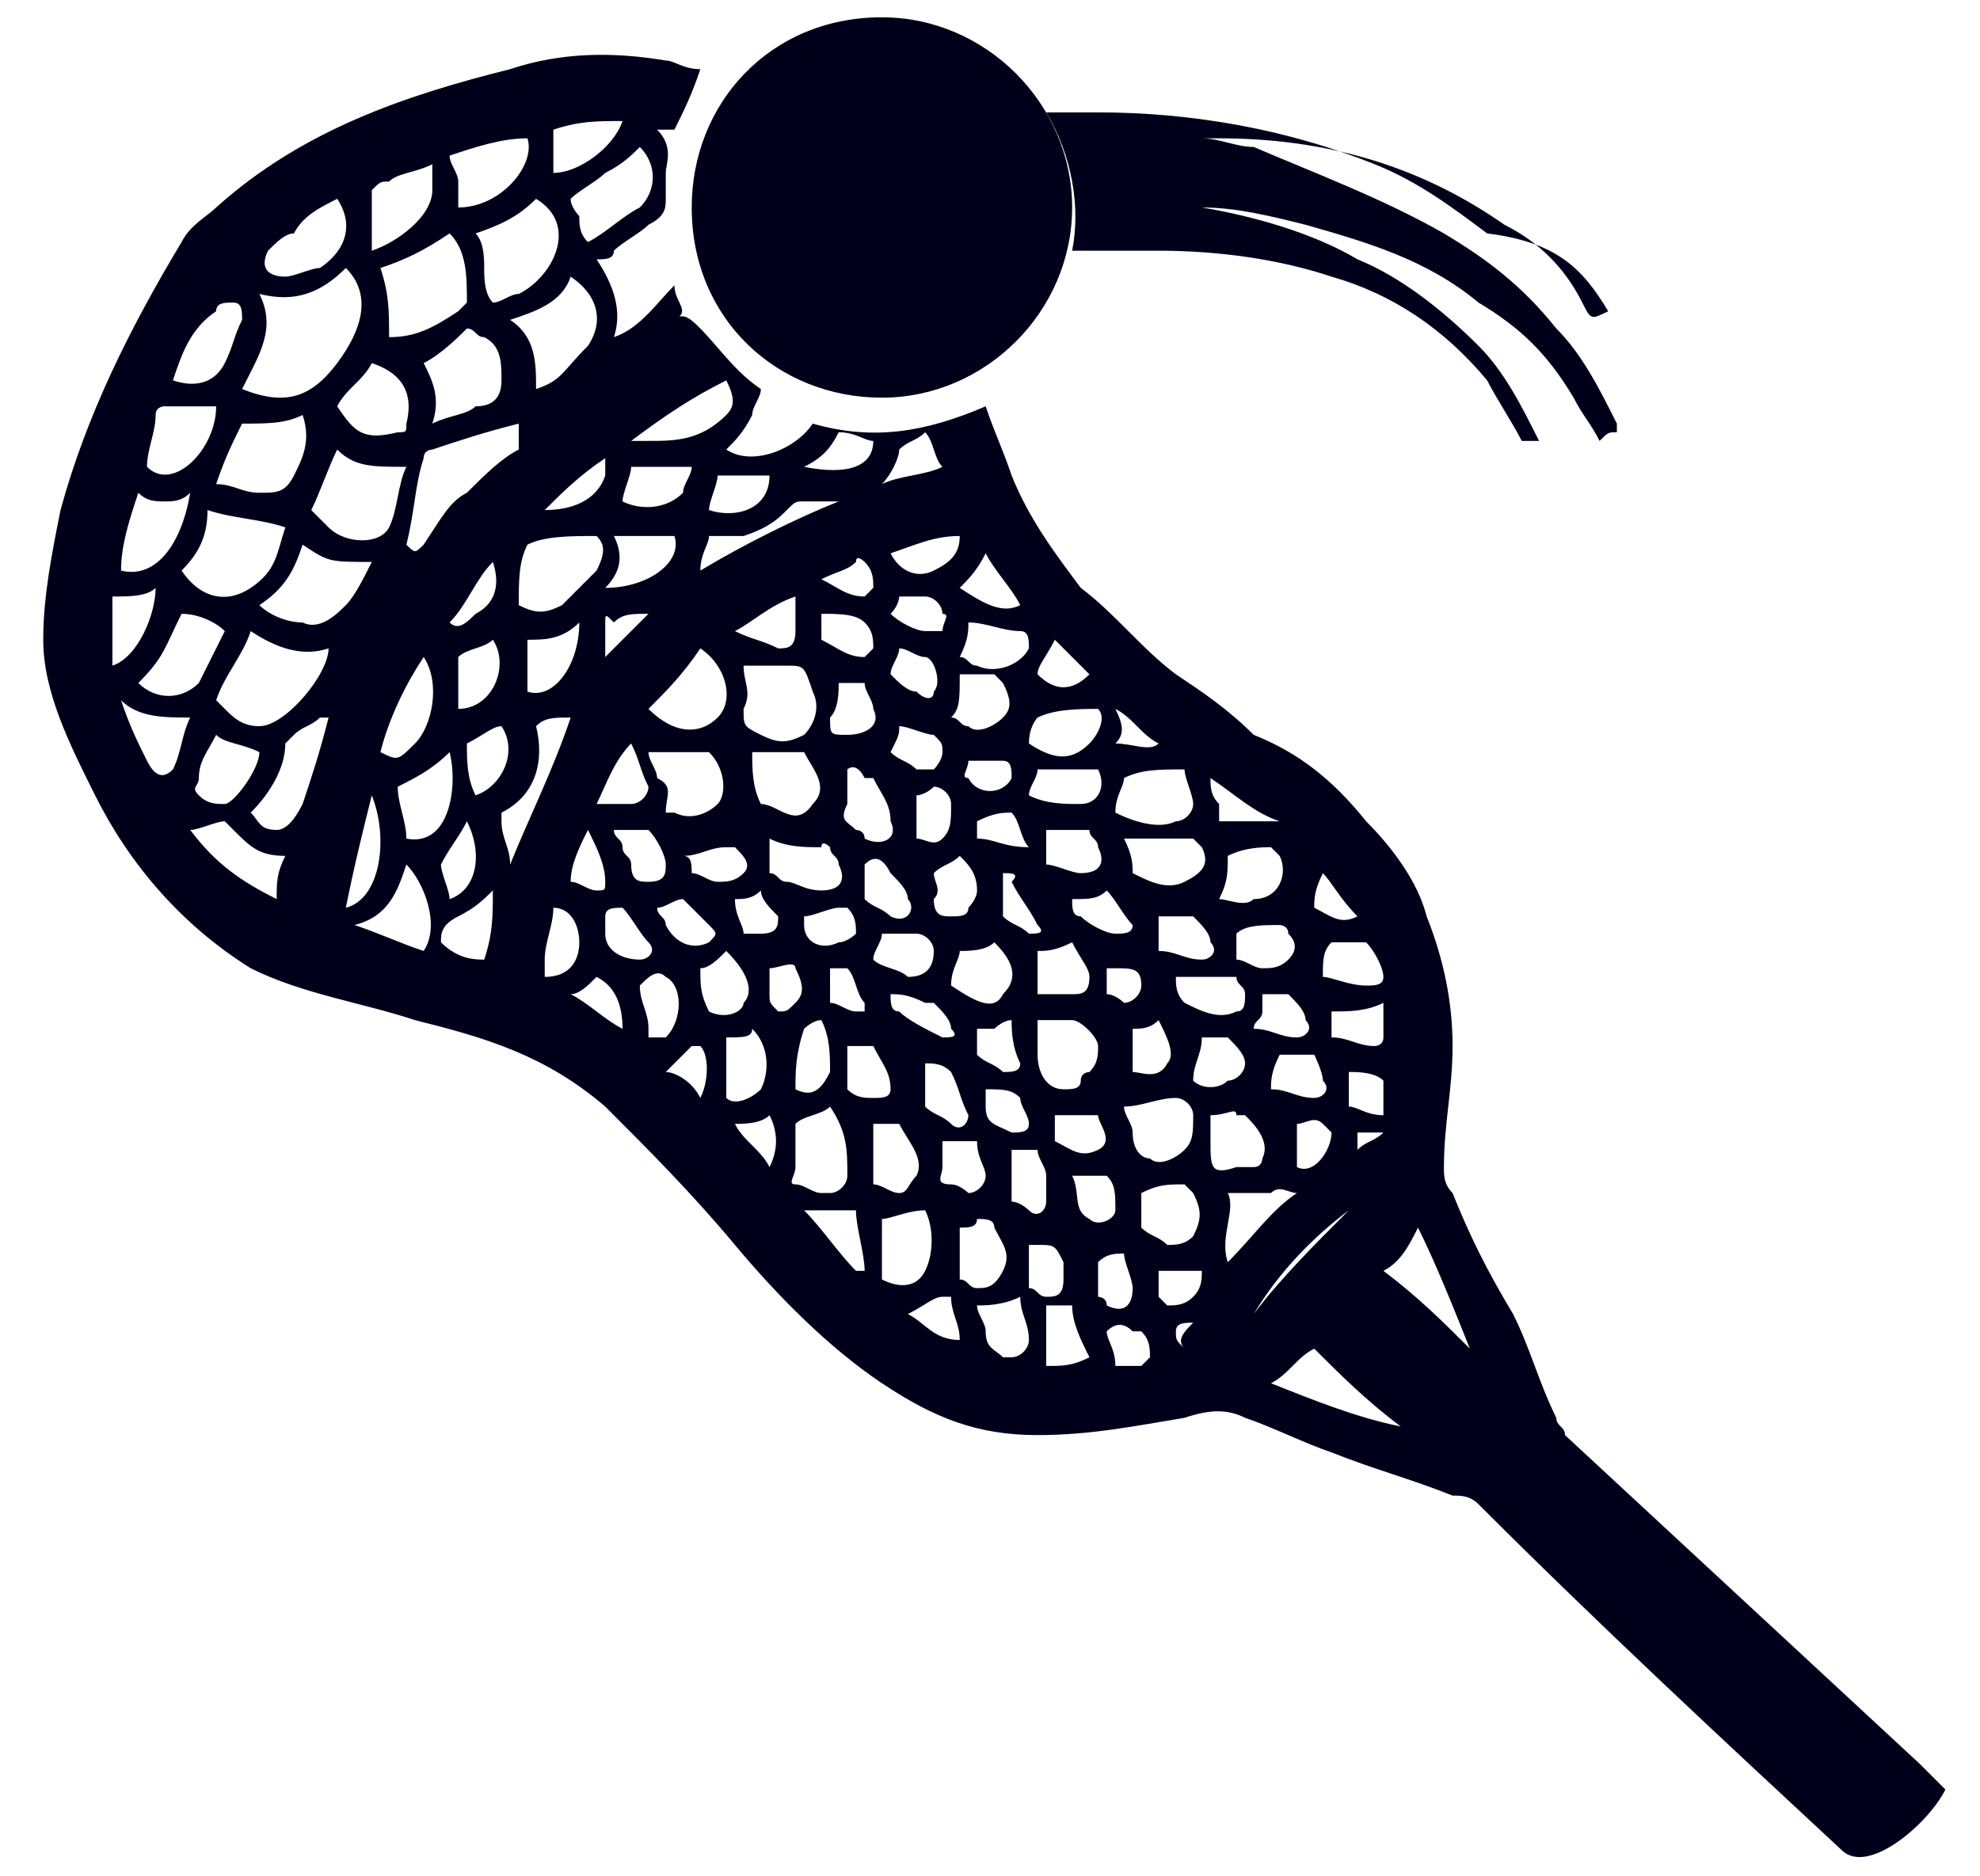 <?xml version="1.0" encoding="utf-8"?>
<!-- Generator: Adobe Illustrator 25.2.1, SVG Export Plug-In . SVG Version: 6.00 Build 0)  -->
<svg version="1.1" id="Layer_1" xmlns="http://www.w3.org/2000/svg" xmlns:xlink="http://www.w3.org/1999/xlink" x="0px" y="0px"
	 viewBox="0 0 22.9 21.7" style="enable-background:new 0 0 22.9 21.7;" xml:space="preserve">
<style type="text/css">
	.st0{fill:#00001a;}
</style>
<g>
	<g>
		<path class="st0" d="M21.3,21.4c-1.4-1.3-2.8-2.6-4.2-4c-0.1-0.1-0.2-0.1-0.3-0.1c-0.5-0.2-0.9-0.3-1.4-0.5
			c-0.3-0.1-0.7-0.3-1-0.4c-0.2-0.1-0.4-0.1-0.7,0c-0.6,0.1-1.1,0.2-1.7,0.2c-0.7,0-1.2-0.2-1.8-0.6c-0.6-0.4-1.2-1-1.7-1.6
			c-0.5-0.6-1-1.1-1.5-1.6c-0.7-0.6-1.4-0.8-2.2-1c-0.6-0.2-1.3-0.3-1.9-0.6C2.1,10.7,1.5,10,1.1,9.2C0.8,8.6,0.5,8,0.5,7.4
			c0-0.5,0.1-1,0.2-1.5C1,4.8,1.5,3.8,2.1,2.8c0.1-0.2,0.3-0.3,0.4-0.4c1-0.9,2.2-1.3,3.4-1.6c0.6-0.2,1.2-0.2,1.8-0.1
			c0.1,0,0.2,0.1,0.4,0.1C8,1.1,7.9,1.3,7.8,1.5c-0.1,0-0.1,0-0.2,0C7.8,1.7,7.7,1.9,7.7,2c0,0.1,0,0.2,0,0.3c0,0.1,0,0.2-0.2,0.3
			C7.4,2.7,7.2,2.8,7.1,2.9C7.1,3,7,3,6.9,3c0.2,0.3,0.3,0.6,0.2,0.9c0.3-0.1,0.5-0.4,0.7-0.6c0,0.2,0.2,0.3,0,0.4
			c0.1-0.1,0.2,0,0.3,0.1c0.2,0.2,0.4,0.5,0.7,0.7c0,0.1-0.1,0.2-0.1,0.3C8.6,5,8.5,5.1,8.4,5.2c0.3,0.2,0.8,0,1-0.3
			c0.7,0.2,1.3,0.1,2-0.2c0.1,0.3,0.2,0.5,0.3,0.8c0.2,0.5,0.5,0.9,0.8,1.3c0.4,0.3,0.7,0.7,1.1,1c0.3,0.2,0.6,0.4,0.9,0.7
			C15,8.7,15.4,9,15.8,9.5c0.3,0.3,0.6,0.7,0.7,1.1c0.2,0.5,0.3,1,0.3,1.5c0,0.5-0.1,0.9-0.1,1.4c0,0.1,0,0.2,0.1,0.3
			c0.2,0.5,0.4,0.9,0.7,1.4c0.2,0.4,0.3,0.8,0.5,1.2c0,0.1,0.1,0.1,0.1,0.2c1.4,1.3,2.7,2.5,4.1,3.8c0.1,0.1,0.2,0.2,0.3,0.3
			C22.3,21.1,21.6,21.7,21.3,21.4z M2.8,4.5c0.5,0.2,0.8,0.1,1.1-0.3c0.3-0.4,0.4-0.8,0.1-1.1C3.7,3.4,3.4,3.5,3,3.4
			C3.2,3.8,3,4.1,2.8,4.5z M2.5,8.1c0,0,0.1,0.1,0.1,0.1C2.7,8.3,2.8,8.4,3,8.4c0.3,0,0.8-0.6,0.8-0.9c-0.3,0.1-0.6,0-0.9-0.2
			C2.8,7.6,2.6,7.8,2.5,8.1z M4.5,3.9C4.8,3.9,5,3.8,5.3,3.6c0,0,0.1-0.1,0.1-0.1c0-0.3,0-0.6-0.2-0.8C4.9,2.9,4.7,3,4.4,3.1
			C4.5,3.4,4.5,3.6,4.5,3.9z M5.5,2.7c0.1,0.1,0.1,0.3,0.1,0.4c0,0.1,0,0.3,0.1,0.4c0.1,0,0.2-0.1,0.3-0.1c0.4-0.2,0.7-0.8,0.2-1.1
			C6,2.5,5.8,2.6,5.5,2.7z M2.1,6.6C2.3,6.9,2.6,7,2.9,6.8c0.3-0.2,0.3-0.4,0.4-0.7C3,6,2.7,6,2.4,5.9C2.4,6.2,2.3,6.4,2.1,6.6z
			 M2.8,4.9C2.7,5.1,2.6,5.3,2.5,5.6c0.2,0,0.3,0.1,0.5,0.1c0.2,0,0.3,0,0.4-0.2c0.1-0.2,0.2-0.4,0.1-0.7C3.3,4.9,3.1,4.9,2.8,4.9z
			 M5,4.9c0.2-0.1,0.4-0.1,0.5-0.2c0.2,0,0.3-0.1,0.3-0.3c0-0.2,0-0.4-0.2-0.5c-0.1,0-0.1-0.1-0.2-0.1C5.3,3.9,5.1,4.1,4.9,4.2
			C5,4.4,5.1,4.6,5,4.9z M3.6,5.9c0,0,0.1,0.1,0.2,0.2c0.2,0.2,0.6,0.2,0.7,0c0.1-0.2,0.1-0.5,0.2-0.7C4.3,5.4,4.1,5.4,3.9,5.2
			C3.8,5.4,3.7,5.7,3.6,5.9z M3.5,6.3C3.4,6.6,3.3,6.8,3,7c0.1,0.1,0.3,0.2,0.5,0.2C3.7,7.3,3.9,7.1,4,7c0.1-0.1,0.2-0.3,0.3-0.5
			C3.8,6.5,3.8,6.5,3.5,6.3z M6.2,4.5C6.5,4.4,6.5,4.3,6.8,4C7,3.7,6.9,3.4,6.6,3.2C6.5,3.5,6.2,3.6,5.9,3.7
			C6.2,3.9,6.2,4.2,6.2,4.5z M6,4.9C5.6,5,5.3,5.1,5,5.2c0,0-0.1,0-0.1,0.1c-0.1,0.3-0.1,0.6-0.2,1c0.1,0.1,0.1,0.1,0.2,0
			C5.1,6,5.2,5.8,5.4,5.7c0.2-0.2,0.4-0.4,0.6-0.5C6,5,6,5,6,4.9z M6,7C6.2,7.1,6.3,7.1,6.5,7c0.1-0.1,0.3-0.3,0.4-0.4
			c0.1-0.2,0.1-0.3,0-0.4c-0.3,0-0.6,0-0.8,0.1C6,6.5,6,6.7,6,7z M12,11.8c0,0.1,0,0.3,0,0.4c0,0.2,0.1,0.4,0.3,0.4
			c0.1,0,0.2,0,0.2-0.1c0-0.1,0.1-0.1,0.1-0.1c0.1-0.1,0.1-0.2,0.1-0.3c0-0.1-0.2-0.3-0.3-0.3C12.4,11.8,12.2,11.8,12,11.8z M9.2,13
			c0,0.2,0,0.3,0,0.5c0,0.1-0.1,0.2,0,0.2c0.1,0,0.2,0.1,0.3,0.1c0,0,0.1,0,0.1,0c0.1,0,0.2-0.1,0.2-0.2c0-0.3,0-0.5-0.2-0.8
			C9.5,12.9,9.3,12.9,9.2,13z M7.4,1.7C7.3,1.8,7.2,1.9,7,2C6.9,2.1,6.7,2.2,6.6,2.3c0,0.1,0.1,0.2,0.1,0.2c0,0.1,0,0.2,0.1,0.3
			C7,2.7,7.2,2.5,7.4,2.4C7.6,2.2,7.6,1.9,7.4,1.7z M3.9,4.7C4.1,5,4.2,5.1,4.6,5C4.7,5,4.7,5,4.7,4.9c0.1-0.4-0.1-0.6-0.4-0.7
			C4.2,4.4,4,4.5,3.9,4.7z M8.1,7.5C7.9,7.8,7.7,8,7.5,8.2c0.3,0.3,0.6,0.3,0.8,0.1C8.5,8.1,8.4,7.7,8.1,7.5z M1.6,7.9
			c0.2,0.2,0.5,0.2,0.7,0c0.1-0.2,0.2-0.4,0.3-0.6C2.5,7.2,2.3,7.1,2.1,7.1C1.9,7.5,1.9,7.6,1.6,7.9z M7.7,9.4c0,0,0.1,0,0.1,0
			c0.2,0.1,0.4,0,0.5-0.1c0.1-0.1,0.1-0.4-0.1-0.6c0,0-0.1,0-0.1,0c-0.2,0-0.4,0-0.6,0c0,0.1,0.1,0.2,0.1,0.3
			C7.8,9.1,7.7,9.2,7.7,9.4z M8.6,7.7c0,0.2,0.1,0.3,0,0.5c0,0.2,0,0.2,0.2,0.3c0.2,0.1,0.3,0.1,0.5,0c0.1-0.1,0.2-0.3,0.1-0.5
			C9.3,7.7,9.3,7.7,9.1,7.7c-0.1,0-0.2,0-0.3,0C8.8,7.7,8.7,7.7,8.6,7.7z M12.9,9.4c0.2,0.1,0.5,0.2,0.7,0.1c0.1,0,0.2-0.1,0.2-0.2
			c0-0.1-0.1-0.3-0.1-0.4c-0.3,0-0.5,0-0.7,0.1C13,9.1,12.9,9.2,12.9,9.4z M2.5,4.7c-0.2,0-0.4,0-0.6,0c0,0-0.1,0-0.1,0.1
			C1.8,5,1.7,5.2,1.7,5.4C2,5.7,2.5,5.2,2.5,4.7z M5,1.9C4.8,2,4.6,2,4.5,2.1c-0.1,0-0.1,0-0.2,0.1c0,0,0,0.1,0,0.1
			c0,0.2,0,0.4,0,0.6C4.6,2.8,5,2.5,5,2.2C5,2.1,5,2,5,1.9z M15.2,15.6c-0.2,0.1-0.3,0.3-0.5,0.4c0.5,0.2,1,0.4,1.5,0.5c0,0,0,0,0,0
			C15.8,16.2,15.5,15.9,15.2,15.6z M17,15.6C17,15.6,17.1,15.6,17,15.6c-0.2-0.5-0.4-1-0.6-1.4c-0.1,0.2-0.2,0.4-0.4,0.5
			C16.4,15,16.7,15.3,17,15.6z M9.3,8.7c-0.2,0-0.4,0-0.6,0c0,0.2,0,0.4,0.1,0.6c0.2,0,0.4,0.3,0.6,0C9.6,9.1,9.4,8.9,9.3,8.7z
			 M10.2,14.8c0.2,0.1,0.4,0.1,0.5-0.1c0.1-0.2,0.1-0.5,0-0.7c-0.2,0-0.4,0.1-0.5,0.1C10.2,14.4,10.2,14.6,10.2,14.8z M5.2,1.8
			c0,0.1,0.1,0.2,0.1,0.3c0,0.1,0,0.2,0,0.3c0.5,0,0.9-0.5,0.8-0.8C5.8,1.6,5.5,1.7,5.2,1.8z M1.6,5.7C1.5,6,1.4,6.3,1.4,6.6
			c0.4,0.1,0.7-0.3,0.8-0.9C2.1,5.8,2,5.8,1.9,5.8C1.8,5.8,1.7,5.8,1.6,5.7z M2,4.4c0.3,0.1,0.5,0,0.6-0.2C2.7,4,2.7,3.9,2.8,3.7
			c0-0.1,0-0.2-0.1-0.2c-0.1,0-0.2,0-0.2,0.1C2.2,3.8,2.1,4.1,2,4.4z M3.9,2.3C3.7,2.4,3.5,2.5,3.4,2.7C3.3,2.7,3.2,2.8,3.1,2.9
			c-0.1,0.2,0,0.3,0.2,0.3c0.1,0,0.3-0.1,0.4-0.1C4,2.9,4.1,2.6,3.9,2.3z M14.2,9.9c0,0.2,0,0.3-0.1,0.5c0.1,0,0.3,0.1,0.4,0
			c0.3,0,0.4-0.3,0.3-0.5c0,0-0.1-0.1-0.1-0.1C14.6,9.8,14.4,9.8,14.2,9.9z M13,12.8c0,0.1,0.1,0.2,0.1,0.3c0,0.2,0.1,0.3,0.2,0.3
			c0.1,0.1,0.3,0,0.4-0.1c0.1-0.1,0.1-0.2,0.1-0.4c0-0.1-0.1-0.2-0.2-0.2C13.4,12.7,13.2,12.8,13,12.8z M3.7,8.3
			C3.6,8.4,3.5,8.4,3.4,8.5c0,0-0.1,0.1-0.1,0.1C3.3,8.9,3.1,9.2,2.9,9.4C3,9.5,3,9.6,3.2,9.6c0.1,0,0.2-0.1,0.3-0.3
			c0.1-0.3,0.2-0.6,0.3-1C3.7,8.3,3.7,8.3,3.7,8.3z M10.1,13c0,0.2,0,0.5,0,0.7c0,0,0,0,0,0c0.1,0,0.2,0.1,0.3,0.1
			c0.1,0,0.1-0.1,0.2-0.2c0.1-0.2-0.1-0.4-0.2-0.6C10.3,13,10.2,13,10.1,13z M4.9,11c0.2-0.3,0-0.8-0.2-1c-0.1,0.3-0.2,0.6-0.6,0.7
			C4.4,10.8,4.6,10.9,4.9,11z M11,11.4c0.3,0.2,0.5,0.3,0.6,0.1c0.2-0.2,0.1-0.4-0.1-0.6c-0.1,0.1-0.3,0.1-0.4,0.1
			C11.1,11.1,11,11.2,11,11.4z M4.6,9.1c0,0.2,0.1,0.4,0.1,0.6c0.5,0.1,0.6-0.6,0.5-1C5,8.9,4.8,9,4.6,9.1z M2.5,8.5
			C2.4,8.7,2.3,8.8,2.3,9c0,0.1-0.1,0.1,0,0.2c0.1,0.1,0.2,0.1,0.3,0.1C2.7,9.3,3,8.9,3,8.7C2.8,8.6,2.6,8.6,2.5,8.5z M14,12.9
			c0,0.1,0,0.2,0,0.3c0,0.3,0,0.4,0.3,0.3c0.1,0,0.1,0,0.2,0c0.1,0,0.1-0.1,0.1-0.1c0.1-0.2-0.1-0.4-0.2-0.5c0,0,0,0-0.1,0
			C14.3,12.8,14.2,12.9,14,12.9z M14.2,13.8c0.1,0.2-0.1,0.5,0,0.8c0.3-0.3,0.5-0.6,0.8-0.8c-0.1,0-0.2-0.1-0.3,0
			C14.5,13.8,14.4,13.8,14.2,13.8z M8.4,4.4C8,4.6,7.7,4.8,7.3,5.1c0.1,0,0.2,0,0.2,0c0.3,0,0.6,0,0.9-0.3C8.5,4.7,8.5,4.6,8.4,4.4z
			 M13.2,13.8c0,0.1,0,0.2,0,0.3c0,0,0,0.1,0,0.1c0.1,0.1,0.2,0.1,0.3,0.2c0.1,0,0.2,0,0.3-0.1c0.1-0.2,0.1-0.3,0-0.5
			c0,0-0.1-0.1-0.1-0.1C13.5,13.7,13.4,13.7,13.2,13.8z M4.4,8.7c0.2,0.1,0.2,0.1,0.4-0.1C5,8.4,5.1,7.9,4.9,7.6
			C4.7,7.9,4.5,8.3,4.4,8.7z M13.1,10.1c0.2,0.1,0.4,0.2,0.6,0.1c0.2-0.1,0.3-0.2,0.2-0.4c0,0-0.1-0.1-0.1-0.1c-0.3,0-0.5,0-0.8,0
			C13.1,9.9,13.1,10,13.1,10.1z M2.2,9.6c0.3,0.4,0.6,0.6,1,0.8c0-0.2,0-0.3,0.1-0.5C3,9.9,2.9,9.8,2.7,9.6c0,0-0.1-0.1-0.1-0.1
			C2.5,9.5,2.3,9.6,2.2,9.6z M9.8,8.9c0,0.1,0,0.3,0,0.4c-0.1,0.2,0,0.2,0.1,0.3c0,0,0.1,0,0.1,0.1c0.2,0.1,0.4,0,0.3-0.2
			c0-0.2-0.1-0.3-0.2-0.5c0,0,0,0-0.1,0C9.9,8.8,9.8,8.9,9.8,8.9z M8.9,9.7c0,0.1,0,0.3,0,0.4c0.1,0,0.1,0.1,0.2,0.1
			c0.1,0,0.2,0.1,0.4,0.1c0.2,0,0.3-0.1,0.2-0.3c0-0.1-0.1-0.1-0.1-0.2c0,0-0.1-0.1-0.1,0C9.3,9.8,9.1,9.8,8.9,9.7z M6.7,7.2
			C6.5,7.4,6.3,7.4,6.1,7.4c0,0.2,0,0.4,0,0.6C6.4,8.1,6.7,7.7,6.7,7.2z M7,6.8c0.5,0,0.9-0.3,0.8-0.6c-0.2,0-0.4,0-0.7,0
			C7.2,6.4,7.2,6.6,7,6.8z M11.1,14.2c0,0.2,0,0.3,0,0.5c0,0,0,0.1,0,0.1c0.1,0,0.1,0.1,0.2,0.1c0.1,0,0.2,0,0.3-0.2
			c0.1-0.2,0-0.3-0.1-0.5c0-0.1-0.1-0.1-0.2-0.1C11.3,14.2,11.2,14.2,11.1,14.2z M11.3,15.1c0,0.1,0.1,0.2,0.1,0.3
			c0,0.2,0.1,0.2,0.2,0.3c0,0,0.1,0,0.1,0c0.1,0,0.2-0.1,0.2-0.2c0-0.2-0.1-0.3-0.1-0.5C11.6,15.1,11.4,15.1,11.3,15.1z M8.4,12
			c0,0.2,0,0.5,0,0.7c0.1,0.1,0.3,0,0.4-0.1c0.1-0.2,0.1-0.5-0.1-0.7C8.7,12,8.6,12,8.4,12z M2.2,8.3C2.2,8.3,2.2,8.3,2.2,8.3
			c-0.3,0-0.6,0-0.8-0.2c0.1,0.3,0.2,0.5,0.3,0.7C1.8,9,1.9,9,2,8.9C2.1,8.7,2.1,8.5,2.2,8.3z M7.3,5.4C7.3,5.5,7.2,5.7,7.2,5.8
			c0.2,0.1,0.5,0.1,0.7-0.1C7.9,5.6,8,5.5,8,5.4C7.8,5.4,7.5,5.4,7.3,5.4z M5.3,8.2c0.4,0,0.6-0.5,0.4-0.8C5.6,7.5,5.4,7.5,5.3,7.6
			C5.3,7.8,5.3,8,5.3,8.2z M15.3,11.3c0.1,0,0.3,0.1,0.5,0.1c0.1,0,0.2,0,0.2-0.1c0-0.1-0.1-0.3-0.2-0.4c0,0,0,0,0,0
			c-0.1,0-0.3,0-0.4,0C15.3,11,15.3,11.1,15.3,11.3z M14.3,11.1c0.1,0,0.2,0.1,0.3,0.1c0.1,0,0.2,0,0.3-0.1c0.1-0.1,0.1-0.2,0-0.3
			c0-0.1-0.1-0.1-0.1-0.1c-0.2,0-0.4,0-0.5,0.1C14.3,10.9,14.3,11,14.3,11.1z M11.9,8.6c0.3,0.2,0.5,0.2,0.7,0
			c0.1-0.1,0.2-0.3,0.1-0.4c-0.2,0-0.5,0-0.7,0.1C12,8.3,11.9,8.4,11.9,8.6z M1.3,6.9c0,0.2,0,0.5,0,0.8c0.3-0.1,0.5-0.6,0.5-0.9
			C1.7,6.9,1.5,6.9,1.3,6.9z M7.2,1.4c-0.3,0-0.5,0-0.8,0.1c0,0.2,0,0.3,0,0.5C6.7,2,7.1,1.7,7.2,1.4z M4.3,9.2
			C4.2,9.6,4.1,10,4,10.5C4.4,10.4,4.5,9.7,4.3,9.2z M6.2,8.4C6.2,8.4,6.2,8.4,6.2,8.4c0.1,0.4,0,0.8-0.4,1c0,0,0,0.1,0,0.1
			c0,0.2,0.1,0.3,0.1,0.5c0.2-0.5,0.5-1.1,0.7-1.7C6.4,8.3,6.3,8.3,6.2,8.4z M11,8.3c0.1,0,0.1,0.1,0.2,0.1c0.1,0.1,0.3,0,0.4-0.1
			c0.1-0.1,0.1-0.2,0-0.4c0,0,0,0-0.1-0.1c-0.1,0-0.3,0-0.4,0C11.1,8.1,11.1,8.2,11,8.3z M9.8,12.1c0,0.1,0,0.3,0,0.4
			c0,0,0,0.1,0,0.1c0.1,0.1,0.2,0.1,0.3,0.1c0.1,0,0.2,0,0.2-0.1c0-0.2-0.1-0.3-0.2-0.5c0,0-0.1,0-0.2,0C9.9,12.1,9.9,12.1,9.8,12.1
			z M8.2,6.2c0,0.1-0.1,0.2-0.1,0.4C8.6,6.3,9.2,6,9.7,5.8c-0.1,0-0.3,0-0.4,0c-0.1,0-0.1,0-0.2,0.1C9,6,8.9,6.1,8.6,6.2
			C8.5,6.2,8.3,6.2,8.2,6.2z M12.1,10c0.1,0,0.3,0.1,0.4,0.1c0.2,0,0.3-0.1,0.2-0.3c0-0.1-0.1-0.1-0.1-0.2c0,0-0.1,0-0.1,0
			c-0.1,0-0.3,0-0.4,0C12.1,9.7,12.1,9.8,12.1,10z M7.4,11.4c0,0.2,0.1,0.3,0.1,0.5c0,0,0,0.1,0,0.1c0,0,0.1,0,0.2,0
			c0.2-0.2,0.2-0.6,0-0.7C7.6,11.2,7.5,11.3,7.4,11.4z M10.8,10.1c0,0.1,0.1,0.2,0,0.3c0,0.2,0.1,0.2,0.2,0.2c0.1,0,0.2,0,0.2-0.1
			c0,0,0.1-0.1,0.1-0.2c0-0.2-0.1-0.3-0.2-0.4C11,10,10.9,10,10.8,10.1z M8.1,11.2c0,0.2,0,0.3,0.1,0.5c0.2,0.1,0.4,0,0.4-0.1
			c0.1-0.1,0.1-0.3-0.2-0.6C8.3,11.1,8.2,11.2,8.1,11.2z M13.4,11c0.2,0,0.3,0.1,0.5,0.1c0.1,0,0.2-0.1,0.1-0.2
			c0-0.1-0.1-0.2-0.2-0.3c-0.1,0-0.3,0-0.4,0C13.4,10.7,13.4,10.8,13.4,11z M12.1,15.8c0.2,0,0.3,0,0.5-0.1
			c-0.1-0.2-0.2-0.4-0.2-0.6c-0.1,0-0.2,0-0.3,0C12.1,15.4,12.1,15.6,12.1,15.8z M11.1,7.6c0.1,0,0.1,0.1,0.2,0.1
			c0.2,0.1,0.5,0,0.6-0.2c0-0.1,0-0.2-0.1-0.2c-0.2,0-0.4-0.1-0.6-0.1C11.2,7.3,11.2,7.4,11.1,7.6z M9.7,7.9c0,0.1,0,0.3-0.1,0.4
			c0,0.2,0,0.2,0.2,0.2c0.2,0,0.4-0.1,0.3-0.3C10.1,8.1,10,8,10,7.9C9.9,7.9,9.8,7.9,9.7,7.9z M11.3,13.2c-0.2,0-0.3,0-0.4,0
			c0,0.1,0,0.2,0,0.3c0,0.1-0.1,0.2,0.1,0.2c0.1,0,0.2,0.1,0.2,0.1c0.1,0,0.2-0.1,0.2-0.2C11.4,13.5,11.3,13.4,11.3,13.2z
			 M10.1,11.1c0.1,0.1,0.3,0.1,0.4,0.2c0.2,0,0.3-0.1,0.3-0.3c0-0.1-0.1-0.2-0.2-0.2c-0.1,0-0.3,0-0.4,0
			C10.2,10.9,10.1,11,10.1,11.1z M8,10.1c0.1,0,0.2,0.1,0.3,0.1c0.1,0,0.2,0,0.3-0.1c0.1-0.1,0-0.2-0.1-0.3c0,0-0.1,0-0.1,0
			c-0.2,0-0.3,0.1-0.5,0.1C8,9.9,8,10,8,10.1z M12.4,13.6c0.1,0.2,0,0.4,0.2,0.5c0.1,0.1,0.3,0,0.3-0.1c0-0.2,0-0.3-0.1-0.4
			C12.7,13.6,12.5,13.6,12.4,13.6z M13.8,12.5c0.1,0.1,0.3,0.1,0.4,0c0.1,0,0.2-0.1,0.2-0.2c0-0.1-0.1-0.2-0.2-0.3
			c-0.1,0-0.2,0-0.3,0C13.9,12.2,13.8,12.3,13.8,12.5z M11.7,13.9c0.1,0,0.2,0.1,0.2,0.1c0.1,0.1,0.2,0,0.2-0.1c0-0.1,0-0.2,0-0.3
			c0-0.1-0.1-0.2-0.1-0.3c0,0-0.1,0-0.2,0c0,0-0.1,0-0.1,0C11.7,13.6,11.7,13.7,11.7,13.9z M11.9,9.2c0.2,0.1,0.4,0.1,0.6,0.1
			c0.2,0,0.3-0.2,0.2-0.4c-0.2,0-0.4,0-0.7,0C12,9,11.9,9.1,11.9,9.2z M12.7,15c0,0,0.1,0,0.1,0.1c0.2,0.1,0.3,0,0.3-0.2
			c0-0.1-0.1-0.3-0.1-0.4c-0.1,0-0.2,0-0.3,0.1C12.7,14.6,12.7,14.8,12.7,15z M9.2,12.6c0.2,0.1,0.3,0,0.4-0.2c0-0.2,0-0.4-0.1-0.6
			c-0.1,0-0.2,0.1-0.2,0.1C9.2,12.2,9.2,12.4,9.2,12.6z M5.2,10.4c0.3-0.1,0.4-0.5,0.2-0.9C5.3,9.7,5.2,9.8,5.1,10
			C5.1,10.1,5.2,10.3,5.2,10.4z M11.9,14.4c0,0.1,0,0.1,0,0.2c0,0.1,0,0.1,0,0.2c0,0,0,0.1,0,0.1c0.1,0,0.1,0.1,0.2,0.1
			c0.1,0,0.2,0,0.2-0.2c0-0.1,0-0.2,0-0.2c-0.1-0.2-0.1-0.2-0.3-0.2C12,14.4,12,14.4,11.9,14.4z M5.8,8.4C5.7,8.4,5.6,8.5,5.4,8.6
			c0,0.2,0,0.4,0.1,0.6C5.8,9.1,6,8.7,5.8,8.4z M7.3,8.6C7.3,8.6,7.3,8.6,7.3,8.6C7.1,8.8,7,9.1,6.9,9.3c0.1,0,0.3,0,0.4,0
			c0.1,0,0.2-0.1,0.2-0.2C7.4,8.9,7.4,8.8,7.3,8.6z M15.4,11.7c0,0.1,0,0.2,0,0.3c0.2,0,0.3,0.1,0.5,0.1c0,0,0.1,0,0.1-0.1
			c0-0.1,0-0.3,0-0.4C15.8,11.7,15.6,11.7,15.4,11.7z M9.7,5C9.7,5,9.7,5,9.7,5C9.6,5.2,9.5,5.3,9.3,5.4c0.5,0.1,0.8,0,0.8-0.3
			C10,5.1,9.9,5,9.7,5z M12.4,10.4c0,0.1,0,0.2,0.1,0.2c0.1,0.1,0.3,0.2,0.4,0.2c0.1,0,0.2,0,0.2-0.1c-0.1-0.1-0.2-0.3-0.3-0.4
			c0,0,0,0,0,0C12.7,10.4,12.6,10.4,12.4,10.4z M8.2,5.9c0.3,0.1,0.7,0,0.7-0.4c-0.2,0-0.4,0-0.6,0C8.3,5.6,8.2,5.8,8.2,5.9z
			 M8.5,7.3C8.5,7.3,8.5,7.3,8.5,7.3C8.7,7.4,8.8,7.4,9,7.5c0.1,0,0.2,0,0.2-0.2c0-0.1,0-0.3,0-0.4C8.9,7,8.7,7.2,8.5,7.3z
			 M10.7,12.3c0,0.2,0,0.3,0,0.5c0.1,0.1,0.2,0.1,0.3,0.2c0.1,0.1,0.2,0,0.2-0.1c-0.1-0.2-0.1-0.3-0.2-0.5
			C10.9,12.3,10.8,12.3,10.7,12.3z M13.6,11.3c0,0.1,0,0.2,0.1,0.3c0.2,0.1,0.4,0.2,0.6,0.1c0.1,0,0.1-0.1,0.1-0.2
			c0-0.1-0.1-0.1-0.1-0.2C13.9,11.3,13.8,11.3,13.6,11.3z M12,11c0,0.2,0,0.3,0,0.5c0.1,0,0.2,0,0.4,0c0.1,0,0.2,0,0.2-0.2
			c0-0.1-0.1-0.2-0.2-0.4c0,0,0,0,0,0C12.2,11,12.1,11,12,11z M11.7,11.8c-0.1,0-0.2,0.1-0.2,0.1c-0.1,0-0.1,0-0.2,0
			c0,0.1,0,0.3,0,0.3c0.1,0.1,0.2,0.1,0.3,0.2c0.1,0,0.2,0,0.2-0.1C11.7,12.1,11.7,11.9,11.7,11.8z M9.9,14c-0.2,0-0.4,0-0.6,0
			c0.2,0.2,0.4,0.5,0.6,0.7c0,0,0,0,0.1,0C10,14.5,9.9,14.2,9.9,14z M14.7,12.6c0.2,0,0.3,0.1,0.5,0.1c0.1,0,0.2-0.1,0.1-0.2
			c0-0.1-0.1-0.3-0.1-0.3c-0.1,0-0.3,0-0.4,0C14.7,12.4,14.7,12.5,14.7,12.6z M13.1,11.9c0,0.2,0,0.3,0,0.5c0.1,0,0.3,0.1,0.4-0.1
			c0.1-0.1,0-0.3-0.1-0.5C13.3,11.9,13.2,11.9,13.1,11.9z M12.2,12.9c0,0.1,0,0.2,0,0.3c0.2,0.1,0.3,0.2,0.5,0.1
			c0.2-0.1,0-0.3,0-0.4C12.5,12.9,12.4,12.9,12.2,12.9z M9.5,7.1c0,0.1,0,0.3,0,0.3C9.7,7.5,9.8,7.6,10,7.6c0,0,0.1-0.1,0.1-0.1
			c0-0.1,0-0.2-0.1-0.3C9.9,7.1,9.7,7.1,9.5,7.1z M10,10c0,0.1,0,0.2,0,0.3c0,0,0,0.1,0,0.1c0.1,0.1,0.2,0.1,0.3,0.2
			c0.2,0.1,0.3-0.1,0.2-0.2c0-0.1-0.1-0.2-0.2-0.3C10.2,9.9,10.1,9.9,10,10z M7.6,10.5c0,0.1,0.1,0.1,0.1,0.2
			C7.8,10.9,8,11,8.2,10.9c0.1-0.1,0.1-0.1,0-0.2c-0.1-0.1-0.2-0.2-0.3-0.3C7.8,10.4,7.7,10.5,7.6,10.5z M7.1,9.6
			c0,0.1,0.1,0.1,0.1,0.2c0,0.1,0.1,0.1,0.1,0.2c0,0.2,0.1,0.2,0.2,0.2c0.2,0,0.2-0.1,0.2-0.2c0-0.1-0.1-0.3-0.2-0.4
			c0,0-0.2,0-0.2,0C7.2,9.6,7.2,9.6,7.1,9.6z M10.3,7.8c0.1,0.1,0.2,0.2,0.3,0.2c0.1,0.1,0.2,0.1,0.2,0c0.1-0.1,0-0.4-0.1-0.4
			c-0.1,0-0.2-0.1-0.3-0.1C10.4,7.6,10.3,7.7,10.3,7.8z M10.3,7.1c0.1,0.1,0.3,0.2,0.4,0.2c0,0,0.1,0,0.2,0c0-0.1,0.1-0.2,0-0.2
			c0-0.1-0.1-0.2-0.2-0.2c-0.1,0-0.2,0-0.3,0C10.4,6.9,10.4,7,10.3,7.1z M14.5,11.9c0.2,0,0.3,0.1,0.5,0.1c0.1,0,0.2-0.1,0.1-0.2
			c0-0.1-0.1-0.2-0.2-0.3c-0.1,0-0.2,0-0.3,0c0,0.1,0,0.1,0,0.2C14.6,11.8,14.5,11.8,14.5,11.9z M7,10.6c0,0.1,0,0.1,0,0.2
			c0,0.2,0.2,0.3,0.4,0.3c0.1,0,0.2-0.1,0.1-0.2c-0.1-0.1-0.2-0.3-0.3-0.4C7.1,10.5,7,10.5,7,10.6z M10.2,5.6
			c0.2-0.1,0.5-0.1,0.7-0.2c-0.1-0.1-0.1-0.3-0.2-0.4c-0.1,0.1-0.2,0.1-0.3,0.2C10.4,5.3,10.3,5.5,10.2,5.6z M11.6,10.1
			c0,0.1,0,0.3,0,0.4c0,0,0,0.1,0,0.1c0.1,0.1,0.2,0.1,0.3,0.2c0.1,0,0.2,0,0.1-0.1c-0.1-0.2-0.2-0.3-0.3-0.5
			C11.8,10.1,11.7,10.1,11.6,10.1z M5.6,11.1c0.1-0.3,0.1-0.5,0.1-0.8c-0.1,0.1-0.2,0.2-0.4,0.3c-0.2,0.1-0.2,0.2-0.2,0.3
			C5.3,11.1,5.5,11.1,5.6,11.1z M10.3,11.5c0,0.1,0,0.2,0.1,0.2c0.1,0.1,0.3,0.2,0.5,0.3c0.1,0,0.2,0,0.1-0.1c0-0.1-0.1-0.2-0.2-0.3
			c0,0,0,0-0.1,0C10.5,11.5,10.4,11.5,10.3,11.5z M6.3,11.3c0.3,0,0.4-0.2,0.4-0.4c0-0.2-0.1-0.4-0.3-0.4c0,0.2-0.1,0.4-0.1,0.6
			C6.3,11.2,6.3,11.2,6.3,11.3z M10.3,6.4c0.1,0.2,0.3,0.3,0.5,0.2c0.2-0.1,0.3-0.2,0.3-0.4C10.8,6.2,10.6,6.3,10.3,6.4z M14.1,9.5
			c0.2,0,0.4,0,0.7,0c0,0,0,0,0,0C14.5,9.4,14.3,9.2,14,9c0,0.1,0,0.2,0.1,0.3C14.1,9.3,14.1,9.4,14.1,9.5z M8.1,12.7
			c0.1-0.2,0.1-0.5,0-0.6c0,0-0.1,0-0.1,0c-0.1,0.1-0.2,0.2-0.3,0.3C7.8,12.4,8,12.5,8.1,12.7z M10.6,9.2c0,0.1,0,0.3,0,0.4
			c0,0,0,0.1,0,0.1c0.1,0,0.2,0.1,0.3,0C11,9.6,11,9.5,11,9.3c0-0.1-0.1-0.2-0.2-0.2C10.7,9.2,10.6,9.2,10.6,9.2z M9.3,10.6
			c0,0,0,0.1,0,0.1c0,0.2,0.2,0.3,0.4,0.2c0.1,0,0.2-0.1,0.2-0.1c0-0.1,0-0.2-0.1-0.3c0,0,0,0-0.1,0C9.6,10.5,9.4,10.6,9.3,10.6z
			 M10.3,8.7c0.1,0.1,0.2,0.1,0.3,0.2c0,0,0.1,0,0.2,0c0,0,0.1-0.1,0.1-0.2c0-0.1,0-0.1-0.1-0.2c-0.1,0-0.3-0.1-0.4-0.1
			C10.4,8.5,10.4,8.5,10.3,8.7z M8.6,10.8c0.1,0,0.1,0,0.2,0c0.2,0,0.2-0.1,0.2-0.2c-0.1-0.1-0.2-0.2-0.2-0.3
			c-0.1,0.1-0.2,0.1-0.3,0.1C8.5,10.6,8.6,10.7,8.6,10.8z M13.4,14.7c0,0.1,0,0.2,0,0.3c0,0,0.1,0.1,0.1,0.1c0.1,0,0.2,0,0.3-0.1
			c0.1-0.1,0.1-0.2,0.1-0.3C13.7,14.7,13.5,14.7,13.4,14.7z M15,13c0,0.2,0,0.3,0,0.5c0.2,0.1,0.4-0.2,0.4-0.4c0,0-0.1-0.1-0.1-0.1
			C15.2,12.9,15.1,13,15,13z M6.6,10.2c0.1,0,0.2,0.1,0.3,0.1c0.1,0,0.1,0,0.1-0.1C7,10,6.9,9.8,6.8,9.6C6.7,9.8,6.6,10,6.6,10.2z
			 M12,7.8c0.2,0.2,0.4,0.2,0.6,0c-0.1-0.1-0.1-0.1-0.2-0.2c-0.1-0.1-0.1-0.1-0.2-0.2C12.1,7.6,12,7.7,12,7.8z M9.5,6.7
			C9.5,6.7,9.5,6.7,9.5,6.7C9.7,6.8,9.8,6.9,10,6.9c0,0,0.1-0.1,0.1-0.1c0-0.1,0-0.2-0.1-0.3c0,0-0.1-0.1-0.1,0
			C9.8,6.6,9.7,6.6,9.5,6.7z M12.8,11.2c0,0.1,0,0.2,0,0.3c0,0,0,0,0,0c0.1,0,0.2,0.1,0.2,0.1c0.1,0,0.2-0.1,0.2-0.2
			c0-0.2-0.1-0.2-0.3-0.2C12.9,11.2,12.9,11.2,12.8,11.2z M11.4,12.6c0,0.1,0,0.1,0,0.2c0,0.2,0.1,0.2,0.3,0.3c0.1,0,0.2,0,0.2-0.1
			c0-0.1-0.1-0.2-0.1-0.3C11.7,12.6,11.6,12.6,11.4,12.6z M11.1,6.8C11.4,7,11.6,7.1,11.8,7c-0.1-0.2-0.3-0.4-0.4-0.6
			C11.3,6.6,11.2,6.7,11.1,6.8z M6.9,11.3c-0.1,0.1-0.2,0.2-0.3,0.2c0.2,0.1,0.4,0.3,0.6,0.4C7.2,11.6,7.1,11.4,6.9,11.3z M8.9,11.2
			c0,0.1,0,0.2,0,0.3c0,0.1,0,0.1,0.1,0.2c0.1,0,0.1,0,0.2-0.1c0.1-0.1,0.1-0.2,0-0.4C9.2,11.1,9,11.2,8.9,11.2z M11.2,8.8
			c0,0.1-0.1,0.2,0,0.2c0.1,0.2,0.4,0.2,0.5,0c0-0.1,0-0.2-0.1-0.2C11.4,8.8,11.3,8.8,11.2,8.8z M5.2,7.2c0.1,0.1,0.2,0,0.3-0.1
			C5.7,7,5.8,6.8,5.7,6.5C5.5,6.7,5.4,7,5.2,7.2z M12.8,15.4c0,0.1,0.1,0.2,0.1,0.4c0.1,0,0.2,0,0.3,0c0,0,0.1-0.1,0.1-0.1
			c0-0.1,0-0.2-0.1-0.3c0,0,0,0-0.1,0C13,15.3,12.9,15.3,12.8,15.4z M11.1,15.5C11.1,15.5,11.1,15.5,11.1,15.5
			c0-0.2-0.1-0.3-0.1-0.5c0,0-0.1,0-0.1,0c-0.1,0-0.2,0.1-0.4,0.2C10.7,15.3,10.8,15.5,11.1,15.5z M6.3,5.9c0.3,0,0.6-0.1,0.7-0.4
			c0-0.1,0-0.1,0-0.2C6.7,5.5,6.5,5.7,6.3,5.9z M8.9,13.5c0.1-0.2,0.1-0.4,0-0.6C8.8,13,8.6,13,8.5,13C8.6,13.2,8.8,13.3,8.9,13.5z
			 M9.6,11.6c0.1,0,0.2,0.1,0.3,0.1c0,0,0.1,0,0.1,0c0,0,0-0.1,0-0.1c-0.1-0.1-0.1-0.3-0.2-0.4c-0.1,0-0.1,0-0.2,0
			C9.6,11.4,9.6,11.5,9.6,11.6z M11.9,9.8c-0.1-0.1-0.1-0.3-0.2-0.4c-0.1,0-0.2,0-0.4,0.1c0,0.1,0,0.1,0,0.2
			C11.5,9.7,11.6,9.8,11.9,9.8z M15.6,12.4c0,0.1,0,0.2,0,0.4c0.1,0,0.2,0.1,0.4,0.1c0-0.1,0-0.3,0-0.4
			C15.9,12.4,15.7,12.4,15.6,12.4z M15.3,10.1c-0.1,0.2-0.1,0.3-0.1,0.4c0.2,0.1,0.3,0.2,0.5,0.1C15.5,10.4,15.4,10.2,15.3,10.1z
			 M12.9,8.6c0.2,0,0.4,0.1,0.5,0c-0.2-0.1-0.3-0.3-0.5-0.4C13,8.4,13,8.5,12.9,8.6z M7,7.6c0.2-0.2,0.3-0.3,0.5-0.5
			c-0.2,0-0.3,0-0.4,0.1C7,7.1,7,7.1,7,7.2C7,7.3,7,7.4,7,7.6z M15.6,14c-0.4,0.3-0.8,0.7-1.1,1.2C14.8,14.8,15.2,14.4,15.6,14z
			 M13.8,15.3c-0.1,0-0.2,0-0.2,0.1c0,0.1,0,0.1,0.1,0.2C13.6,15.5,13.7,15.4,13.8,15.3z M15.7,13.1c0,0.1,0,0.1,0,0.2
			c0.1-0.1,0.2-0.1,0.3-0.2C15.8,13.1,15.7,13.1,15.7,13.1z"/>
		<path class="st0" d="M12.4,2.4c0,1.2-1,2.2-2.2,2.2C9,4.6,8,3.7,8,2.4c0-1.2,0.9-2.2,2.2-2.2C11.4,0.2,12.4,1.2,12.4,2.4z"/>
		<path class="st0" d="M18.6,3.6c-0.2,0.1-0.2,0.1-0.3-0.1c-0.2-0.4-0.5-0.7-0.9-0.9c-1-0.7-2.1-1-3.3-1c-0.1,0-0.2,0-0.2,0
			c0.2,0,0.4,0.1,0.6,0.1C15.2,2,16,2.3,16.7,2.7C17.2,3,17.6,3.3,18,3.8c0.3,0.3,0.5,0.7,0.7,1.1c0,0,0,0.1,0,0.1
			c-0.1,0-0.1,0-0.2,0.1c-0.1-0.2-0.2-0.3-0.3-0.5c-0.3-0.5-0.6-0.8-1.1-1.1c-0.6-0.5-1.3-0.7-2-0.9c-0.4-0.1-0.8-0.2-1.2-0.2
			c0.6,0.1,1.3,0.3,1.8,0.6c0.5,0.2,1,0.6,1.4,1c0.3,0.3,0.5,0.7,0.7,1.1c0,0,0,0-0.1,0c0,0,0,0-0.1,0c-0.1-0.2-0.3-0.5-0.4-0.7
			c-0.5-0.6-1.1-1-1.8-1.2c-0.6-0.2-1.3-0.3-2-0.3c-0.3,0-0.5,0-0.8,0c-0.1,0-0.1,0-0.2,0c0.1-0.5,0-1.1-0.3-1.6c0.2,0,0.4,0,0.6,0
			c1.1,0,2.2,0.2,3.2,0.6c0.5,0.2,0.9,0.5,1.3,0.8C18,2.8,18.3,3.1,18.6,3.6C18.5,3.6,18.5,3.6,18.6,3.6z"/>
	</g>
</g>
</svg>
